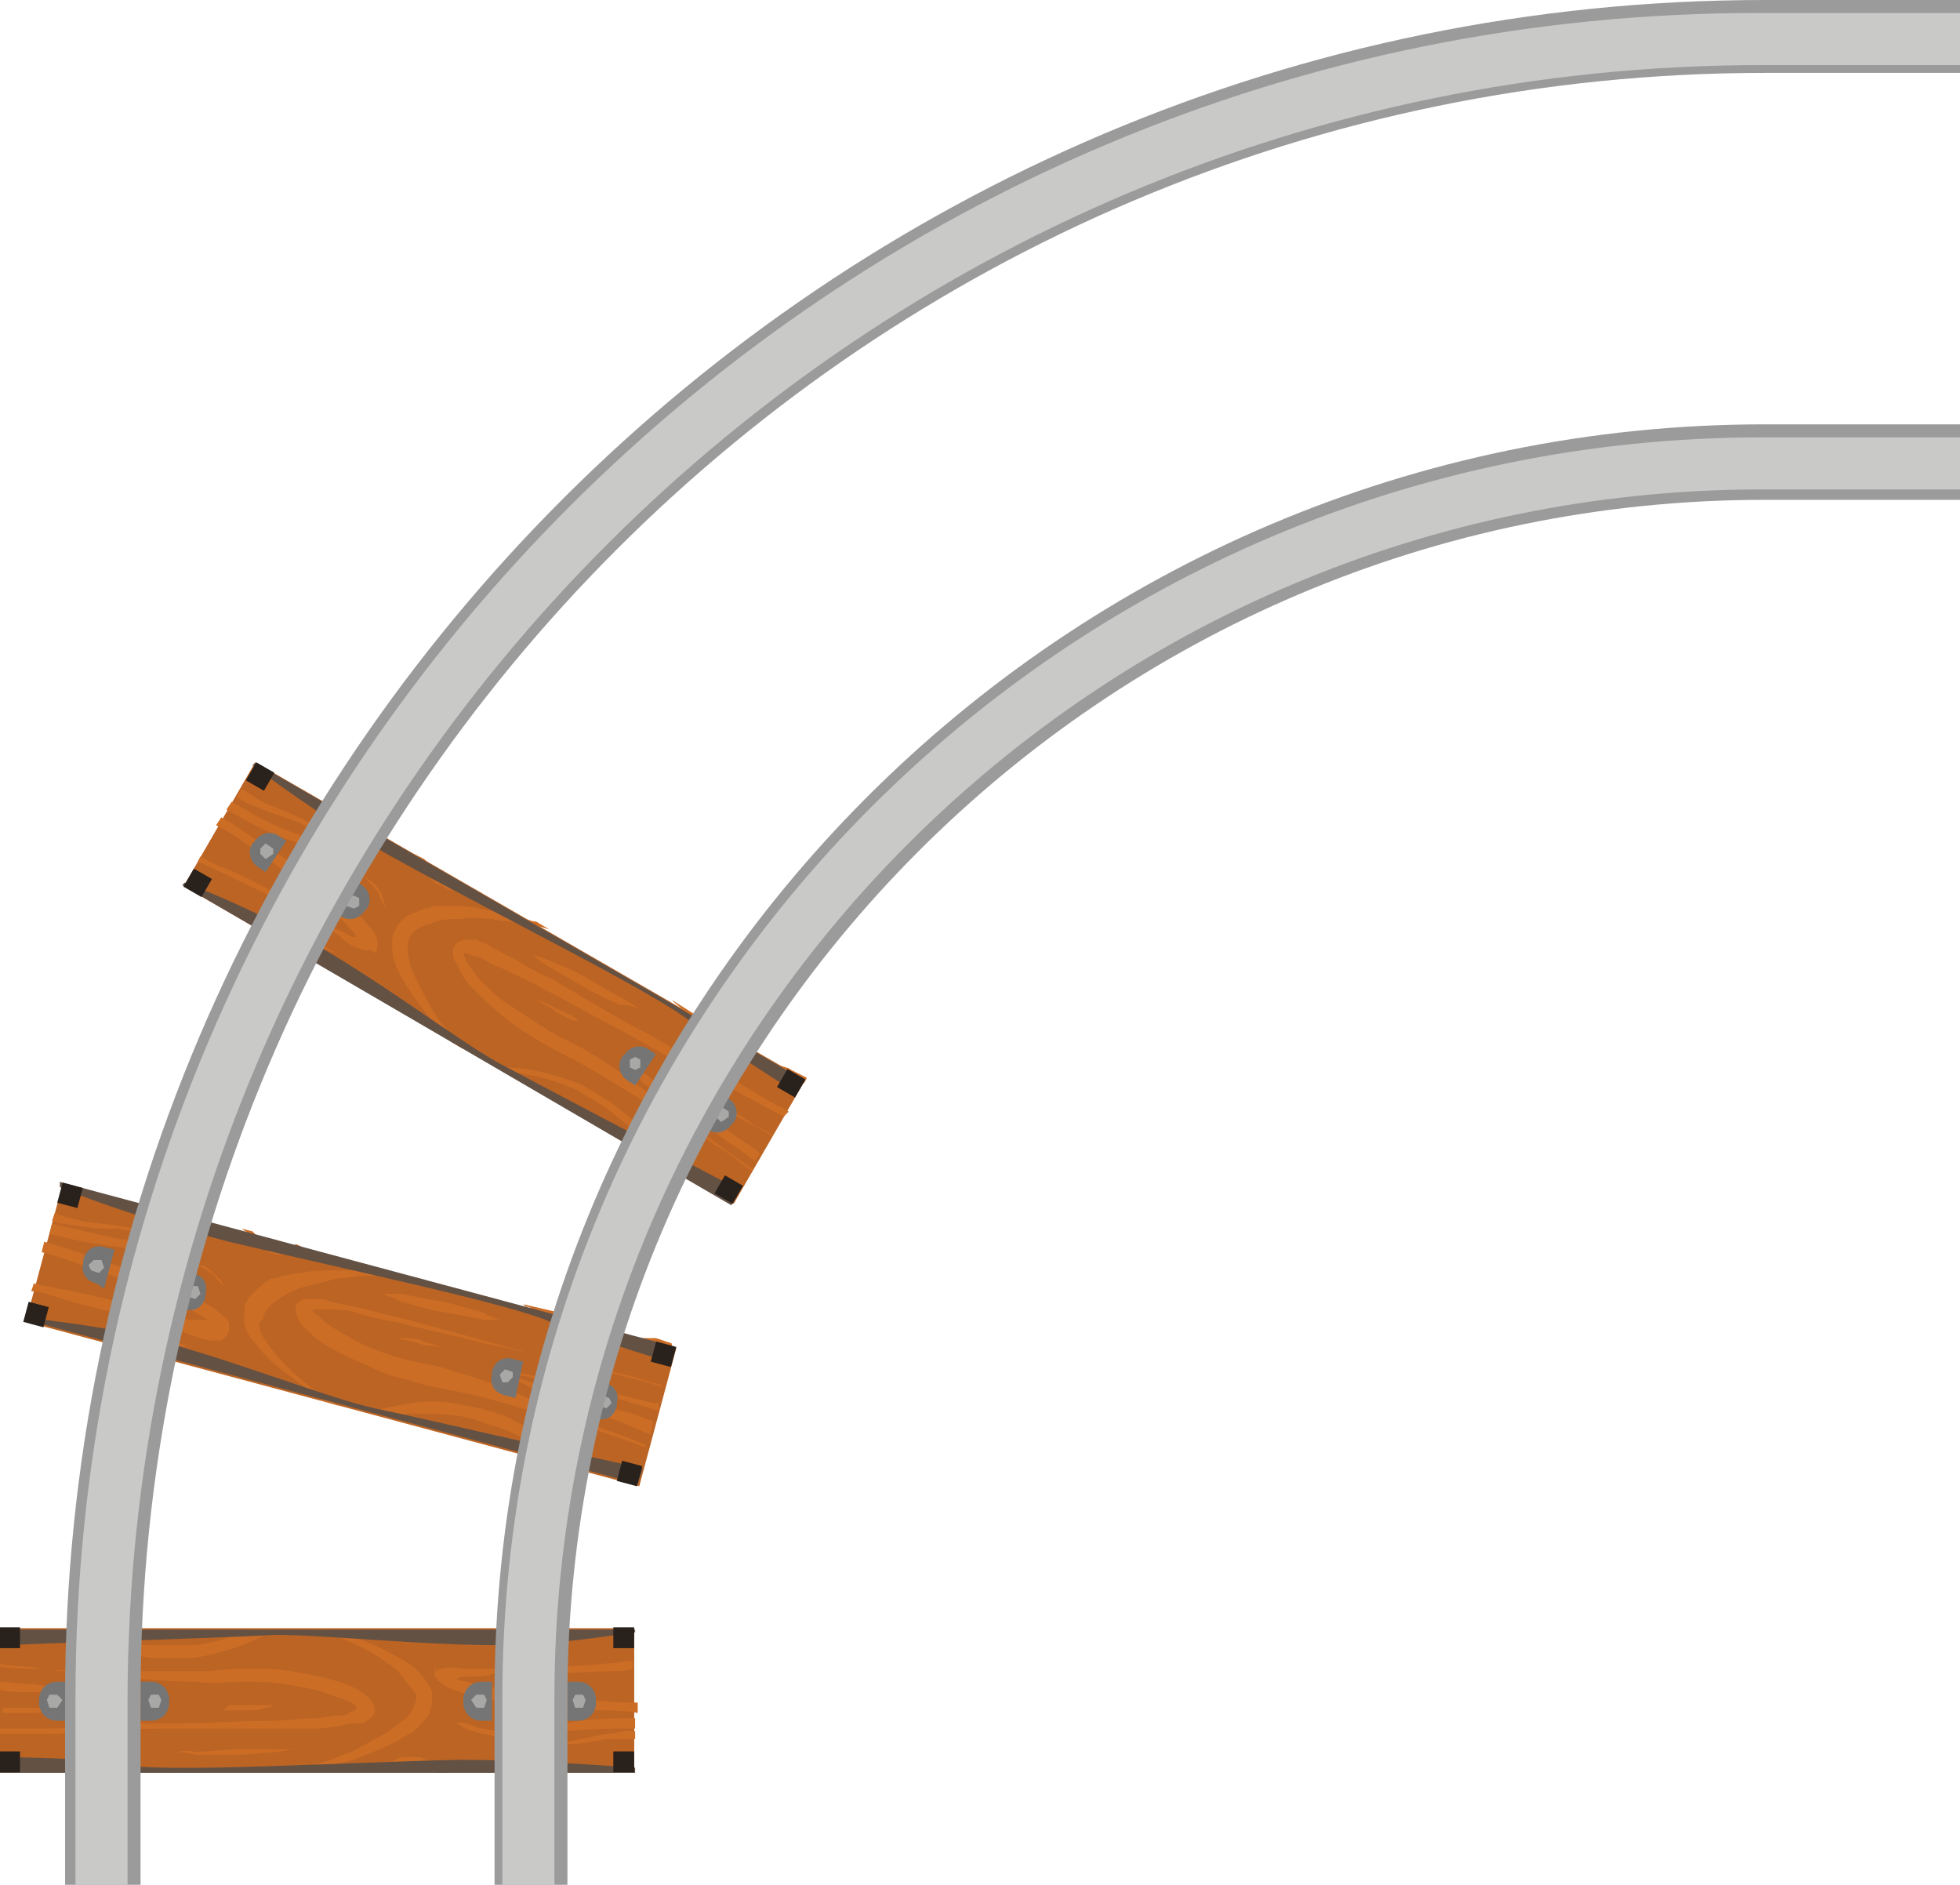 <!-- Generator: Adobe Illustrator 22.0.1, SVG Export Plug-In  -->
<svg version="1.1"
	 xmlns="http://www.w3.org/2000/svg" xmlns:xlink="http://www.w3.org/1999/xlink" xmlns:a="http://ns.adobe.com/AdobeSVGViewerExtensions/3.0/"
	 x="0px" y="0px" width="75.3px" height="72.4px" viewBox="0 0 75.3 72.4" style="enable-background:new 0 0 75.3 72.4;"
	 xml:space="preserve">
<style type="text/css">
	.st0{fill:#BC6423;}
	.st1{fill:#CC6D26;}
	.st2{fill:#635144;}
	.st3{fill:#29211C;}
	.st4{fill:#757575;}
	.st5{fill:#A8A8A7;}
	.st6{fill:#9B9B9B;}
	.st7{fill:#C9C9C8;}
</style>
<defs>
</defs>
<g>
	<g>
		<g>
			<g>
				<g>
					<g>
						
							<rect y="62.6" transform="matrix(-1 -1.224647e-16 1.224647e-16 -1 24.366 130.644)" class="st0" width="24.4" height="5.5"/>
					</g>
					<g>
						<path class="st1" d="M19.9,63.2c0,0-0.5-0.1-1-0.1c-0.2,0-0.5,0-0.7,0c-0.2,0-0.3,0.1-0.3,0.1s0.5,0,1,0
							C19.5,63.2,19.9,63.2,19.9,63.2L19.9,63.2z"/>
					</g>
					<g>
						<path class="st1" d="M8.5,65.7c0,0,0.1,0,0.3,0c0.2,0,0.4,0,0.7,0c0.2,0,0.5,0,0.7-0.1c0.2,0,0.3-0.1,0.3-0.1s-0.5,0-1,0
							c-0.2,0-0.5,0-0.7,0C8.6,65.7,8.5,65.7,8.5,65.7L8.5,65.7z"/>
					</g>
					<g>
						<path class="st1" d="M6.8,67.3c0,0,0.3,0,0.7,0.1c0.4,0,1,0,1.6,0c0.6,0,1.2-0.1,1.6-0.1c0.4-0.1,0.7-0.1,0.7-0.1
							s-0.1,0-0.2,0c-0.1,0-0.3,0-0.5,0c-0.4,0-1,0-1.6,0c-0.6,0-1.2,0.1-1.6,0.1C7.1,67.2,6.8,67.3,6.8,67.3L6.8,67.3z"/>
					</g>
					<g>
						<path class="st1" d="M2,62.6c0.3,0.1,0.5,0.1,0.8,0.2C3.5,62.9,4.2,63,5,63.1c0.4,0.1,0.8,0.1,1.1,0.1c0.2,0,0.4,0,0.6,0
							c0.2,0,0.4,0,0.5,0c0.7,0,1.3-0.2,1.9-0.4c0.2-0.1,0.4-0.2,0.5-0.2h0.9c-0.3,0.2-0.7,0.4-1.2,0.6c-0.6,0.2-1.2,0.4-2,0.5
							c-0.2,0-0.4,0-0.6,0c-0.2,0-0.4,0-0.6,0c-0.4,0-0.8-0.1-1.2-0.2c-0.8-0.2-1.5-0.3-2.2-0.5c-0.5-0.1-1-0.2-1.5-0.3H2z"/>
					</g>
					<g>
						<path class="st1" d="M15.3,64.2c-0.6-0.5-1.3-0.9-1.8-1.1c-0.6-0.3-1.1-0.4-1.5-0.5c0,0,0,0,0,0h0.6c0.3,0.1,0.6,0.2,1,0.3
							c0.6,0.2,1.3,0.5,2.1,1c0.3,0.2,0.7,0.6,0.9,1.1l0,0.2c0,0.1,0,0.1,0,0.2c0,0.1-0.1,0.3-0.1,0.4c-0.1,0.2-0.3,0.4-0.5,0.6
							c-0.1,0.1-0.2,0.2-0.3,0.2c-0.1,0.1-0.2,0.1-0.3,0.2c-0.2,0.1-0.4,0.2-0.6,0.3c-0.4,0.2-0.8,0.3-1.2,0.5
							c-0.4,0.1-0.8,0.2-1.1,0.3c-0.2,0-0.3,0.1-0.5,0.1h-0.6c0,0,0,0,0,0c0.3-0.1,0.6-0.2,1-0.3c0.4-0.1,0.7-0.3,1.1-0.4
							c0.4-0.2,0.7-0.4,1.1-0.6c0.4-0.2,0.7-0.5,1-0.7c0.3-0.3,0.4-0.6,0.4-0.9C15.8,64.8,15.5,64.5,15.3,64.2z"/>
					</g>
					<g>
						<path class="st1" d="M0,66.4c0.3,0,0.6,0,1,0c0.9,0,1.8,0,2.8-0.1c1-0.1,2.1-0.1,3.2-0.1c1.1,0,2.2-0.1,3.4-0.1
							c0.6,0,1.2-0.1,1.7-0.1c0.3,0,0.6-0.1,0.9-0.1c0.1,0,0.3,0,0.4-0.1l0.2-0.1c0,0,0.1,0,0.1-0.1c0,0,0,0,0,0
							c0-0.1-0.1-0.1-0.2-0.2c-0.2-0.1-0.5-0.2-0.8-0.3c-0.5-0.2-1.1-0.3-1.7-0.4c-0.6-0.1-1.1-0.1-1.7-0.1c-0.5,0-1.1,0.1-1.7,0
							c-1.1,0-2.2-0.1-3.2-0.2c-1-0.1-2-0.2-2.8-0.3c-0.6-0.1-1.2-0.1-1.7-0.2V64c0.5,0.1,1.1,0.1,1.7,0.1c0.9,0.1,1.8,0.1,2.9,0.1
							c1,0,2.1,0,3.2,0c0.5,0,1.1-0.1,1.7-0.1c0.6,0,1.2,0,1.8,0.1c0.6,0.1,1.2,0.2,1.8,0.4c0.3,0.1,0.6,0.2,0.9,0.4
							c0.1,0.1,0.3,0.2,0.4,0.4c0.1,0.1,0.1,0.3,0.1,0.4c-0.1,0.2-0.2,0.2-0.3,0.3c-0.1,0.1-0.2,0.1-0.3,0.1l-0.2,0
							c-0.1,0-0.3,0-0.5,0.1c-0.3,0-0.6,0.1-0.9,0.1c-0.6,0-1.2,0-1.8,0c-1.2,0-2.3,0-3.4,0c-1.1,0-2.2,0-3.2,0.1
							c-0.5,0-1,0-1.5,0.1c-0.5,0-0.9,0-1.4,0c-0.3,0-0.7,0-1,0V66.4z"/>
					</g>
					<g>
						<path class="st1" d="M0,65.6c0.3,0,0.6,0,1,0c0.7,0,1.5,0,2.3,0c0.4,0,0.9,0,1.3-0.1c0.4,0,0.9-0.1,1.3-0.2c0,0-0.1,0-0.1,0
							c-0.1,0-0.2,0-0.3,0c-0.2,0-0.4,0-0.7-0.1c-0.4,0-0.9-0.1-1.3-0.1C2.7,65,1.9,65,1.2,65c-0.5,0-0.9,0-1.2-0.1v-0.3
							c0.3,0,0.8,0.1,1.3,0.1c0.7,0.1,1.5,0.1,2.3,0.2C4,65,4.4,65,4.8,65.1c0.2,0,0.4,0.1,0.7,0.1c0.1,0,0.2,0,0.3,0.1
							c0.1,0,0.1,0,0.2,0c0,0,0,0,0.1,0c0,0,0,0.1,0,0.1c0,0-0.1,0-0.1,0c-0.5,0.1-0.9,0.1-1.3,0.2c-0.4,0-0.9,0.1-1.3,0.1
							c-0.8,0-1.6,0.1-2.3,0.1c-0.4,0-0.7,0-1,0V65.6z"/>
					</g>
					<g>
						<path class="st1" d="M1.1,67.6c0.2,0,0.4,0,0.6,0c0.2,0,0.4,0,0.6,0c0.4,0,0.8,0.1,1.2,0.1C4.2,67.8,5,67.9,5.7,68
							c0.1,0,0.1,0,0.2,0H4.6C4.2,68,3.8,68,3.4,68c-0.4,0-0.8,0-1.2-0.1c-0.2,0-0.4,0-0.6,0c-0.2,0-0.4,0-0.5,0.1
							C1,68,0.8,68,0.6,68.1H0v-0.2C0.4,67.7,0.7,67.6,1.1,67.6z"/>
					</g>
					<g>
						<path class="st1" d="M14.6,68c0.2-0.1,0.4-0.3,0.6-0.4c0.1-0.1,0.3-0.1,0.4-0.1c0.1,0,0.3,0,0.5,0c0.1,0,0.3,0.1,0.4,0.2
							c0.1,0.1,0.2,0.1,0.3,0.2c0.2,0.1,0.3,0.2,0.5,0.2h-0.4c-0.1,0-0.1,0-0.2-0.1c-0.1,0-0.2-0.1-0.4-0.2c-0.1,0-0.1-0.1-0.2-0.1
							c-0.1,0-0.1,0-0.2,0c-0.1,0-0.2,0-0.3,0c-0.1,0-0.2,0.1-0.3,0.1c-0.1,0.1-0.2,0.1-0.3,0.2L14.6,68C14.5,68,14.6,68,14.6,68z"
							/>
					</g>
					<g>
						<path class="st1" d="M21.8,66.9c0.5-0.1,1-0.2,1.5-0.3c0.3,0,0.5-0.1,0.8-0.1c0.1,0,0.2,0,0.3,0v0.3c-0.1,0-0.2,0-0.4,0
							c-0.2,0-0.5,0-0.7,0c-0.5,0.1-1,0.2-1.5,0.2c-0.5,0.1-0.9,0.1-1.3,0.1c-0.8,0-1.3,0-1.3,0s0.5,0,1.3-0.1
							C20.8,67.1,21.3,67,21.8,66.9z"/>
					</g>
					<g>
						<path class="st1" d="M18.5,66.4c0.2,0,0.4,0.1,0.7,0.1c0.2,0,0.5,0,0.8,0c0.3,0,0.5-0.1,0.8-0.1c0.3-0.1,0.6-0.1,0.9-0.2
							c1-0.2,1.9-0.2,2.7-0.2v0.4c-0.8,0-1.7,0-2.7,0.1c-0.3,0-0.6,0.1-0.9,0.1c-0.3,0-0.6,0.1-0.8,0.1c-0.3,0-0.5,0-0.8,0
							c-0.3,0-0.5-0.1-0.7-0.1c-0.2-0.1-0.4-0.1-0.6-0.2c-0.2-0.1-0.3-0.2-0.4-0.2c-0.2-0.1-0.3-0.2-0.3-0.2s0.1,0.1,0.3,0.2
							C17.8,66.1,18.1,66.3,18.5,66.4z"/>
					</g>
					<g>
						<path class="st1" d="M16.7,64.1c0,0.1,0,0.1,0,0.2c0,0.1,0,0.1,0.1,0.2c0,0.1,0.1,0.1,0.1,0.1c0.2,0.2,0.3,0.2,0.5,0.3
							c0.3,0.1,0.6,0.2,0.9,0.3c0.6,0.1,1.1,0.2,1.6,0.3c1.1,0.1,2.1,0.2,2.9,0.2c0.7,0,1.2,0,1.7,0.1v-0.4c-0.5,0-1,0-1.7-0.1
							c-0.8,0-1.8-0.1-2.9-0.3c-0.5-0.1-1-0.2-1.6-0.3c-0.3-0.1-0.5-0.1-0.8-0.2c0,0,0,0,0,0c0.2-0.1,0.4-0.1,0.6-0.1
							c0.3,0,0.6,0,0.8-0.1c0.6,0,1.1,0,1.6,0c1.1,0,2.1-0.1,2.9-0.1c0.3,0,0.6,0,0.9-0.1v-0.3c-0.3,0-0.6,0.1-1,0.1
							c-0.8,0.1-1.8,0.1-2.9,0.2c-0.5,0-1.1,0-1.6,0c-0.3,0-0.6,0-0.9,0c-0.3,0-0.6-0.1-0.9,0l-0.1,0c-0.1,0-0.1,0.1-0.2,0.1
							C16.8,64,16.7,64,16.7,64.1z M17.2,64.4L17.2,64.4C17.2,64.4,17.2,64.4,17.2,64.4C17.2,64.4,17.2,64.4,17.2,64.4z"/>
					</g>
				</g>
				<g>
					<path class="st2" d="M24.4,62.7c-1.4,0.2-3.4,0.5-5.1,0.5c-3.1,0-6.8-0.4-8.7-0.4C9,62.9,2.4,63.1,0,63.2v-0.6h24.4V62.7z"/>
				</g>
				<g>
					<path class="st2" d="M4.8,67.8c1.7,0.3,8.4-0.1,12.8-0.2c2.7,0,5.3,0.2,6.8,0.3v0.2H0v-0.6C1.8,67.5,3.9,67.6,4.8,67.8z"/>
				</g>
			</g>
			<g>
				
					<rect x="23.6" y="62.6" transform="matrix(-1 -1.224647e-16 1.224647e-16 -1 47.963 125.91)" class="st3" width="0.8" height="0.8"/>
			</g>
			<g>
				
					<rect x="23.6" y="67.3" transform="matrix(-1 -1.224647e-16 1.224647e-16 -1 47.963 135.377)" class="st3" width="0.8" height="0.8"/>
			</g>
			<g>
				<rect y="62.6" transform="matrix(-1 -1.224647e-16 1.224647e-16 -1 0.768 125.91)" class="st3" width="0.8" height="0.8"/>
			</g>
			<g>
				<rect y="67.3" transform="matrix(-1 -1.224647e-16 1.224647e-16 -1 0.768 135.377)" class="st3" width="0.8" height="0.8"/>
			</g>
		</g>
		<g>
			<g>
				<g>
					<path class="st4" d="M21.8,66.1h0.4c0.4,0,0.7-0.3,0.7-0.7v-0.1c0-0.4-0.3-0.7-0.7-0.7h-0.4V66.1z"/>
				</g>
				<g>
					<polygon class="st5" points="22.4,65.6 22.5,65.3 22.4,65.1 22.1,65.1 22,65.3 22.1,65.6 					"/>
				</g>
			</g>
			<g>
				<g>
					<path class="st4" d="M18.9,64.6h-0.4c-0.4,0-0.7,0.3-0.7,0.7v0.1c0,0.4,0.3,0.7,0.7,0.7h0.4V64.6z"/>
				</g>
				<g>
					<polygon class="st5" points="18.3,65.1 18.1,65.3 18.3,65.6 18.6,65.6 18.7,65.3 18.6,65.1 					"/>
				</g>
			</g>
		</g>
		<g>
			<g>
				<g>
					<path class="st4" d="M5.4,66.1h0.4c0.4,0,0.7-0.3,0.7-0.7v-0.1c0-0.4-0.3-0.7-0.7-0.7H5.4V66.1z"/>
				</g>
				<g>
					<polygon class="st5" points="6.1,65.6 6.2,65.3 6.1,65.1 5.8,65.1 5.7,65.3 5.8,65.6 					"/>
				</g>
			</g>
			<g>
				<g>
					<path class="st4" d="M2.6,64.6H2.2c-0.4,0-0.7,0.3-0.7,0.7v0.1c0,0.4,0.3,0.7,0.7,0.7h0.4V64.6z"/>
				</g>
				<g>
					<polygon class="st5" points="1.9,65.1 1.8,65.3 1.9,65.6 2.2,65.6 2.4,65.3 2.2,65.1 					"/>
				</g>
			</g>
		</g>
	</g>
	<g>
		<g>
			<g>
				<g>
					<g>
						<rect x="6.8" y="35" transform="matrix(0.866 0.5 -0.5 0.866 21.417 -4.429)" class="st0" width="24.4" height="5.5"/>
					</g>
					<g>
						<path class="st1" d="M11.2,35.7c0,0,0.4,0.3,0.8,0.5c0.2,0.1,0.4,0.2,0.6,0.3c0.2,0.1,0.3,0.1,0.3,0.1s-0.4-0.2-0.8-0.5
							C11.6,35.9,11.2,35.7,11.2,35.7L11.2,35.7z"/>
					</g>
					<g>
						<path class="st1" d="M22.3,39.3c0,0-0.1-0.1-0.2-0.2c-0.1-0.1-0.4-0.2-0.6-0.3c-0.2-0.1-0.4-0.2-0.6-0.3
							c-0.2-0.1-0.3-0.1-0.3-0.1s0.4,0.2,0.8,0.5c0.2,0.1,0.4,0.2,0.6,0.3C22.2,39.2,22.3,39.3,22.3,39.3L22.3,39.3z"/>
					</g>
					<g>
						<path class="st1" d="M24.6,38.8c0,0-0.2-0.2-0.6-0.4c-0.4-0.2-0.9-0.5-1.4-0.8c-0.5-0.3-1-0.5-1.5-0.7
							c-0.4-0.2-0.7-0.2-0.7-0.2s0.1,0,0.2,0.1c0.1,0.1,0.3,0.2,0.4,0.3c0.4,0.2,0.9,0.5,1.4,0.8c0.5,0.3,1,0.5,1.4,0.7
							C24.4,38.6,24.6,38.8,24.6,38.8L24.6,38.8z"/>
					</g>
					<g>
						<path class="st1" d="M26.5,45.2c-0.2-0.2-0.4-0.3-0.6-0.5c-0.5-0.5-1.1-1-1.8-1.5c-0.3-0.2-0.6-0.5-0.9-0.7
							c-0.2-0.1-0.3-0.2-0.5-0.3c-0.2-0.1-0.3-0.2-0.5-0.3c-0.6-0.3-1.3-0.5-1.8-0.6c-0.2,0-0.4-0.1-0.6-0.1L19,41
							c0.3,0,0.8,0,1.4,0.1c0.6,0.1,1.3,0.3,2,0.6c0.2,0.1,0.3,0.2,0.5,0.3c0.2,0.1,0.3,0.2,0.5,0.3c0.3,0.2,0.6,0.5,0.9,0.7
							c0.6,0.5,1.1,1.1,1.7,1.6c0.4,0.4,0.8,0.7,1.1,1L26.5,45.2z"/>
					</g>
					<g>
						<path class="st1" d="M15.8,37.2c0.3,0.7,0.7,1.4,1,1.9c0.4,0.5,0.7,0.9,1,1.2c0,0,0,0,0,0L17.3,40c-0.2-0.2-0.4-0.5-0.7-0.8
							c-0.4-0.5-0.9-1.1-1.3-1.9c-0.2-0.4-0.3-0.9-0.2-1.4l0.1-0.2c0-0.1,0.1-0.1,0.1-0.2c0.1-0.1,0.2-0.2,0.3-0.3
							c0.2-0.1,0.5-0.2,0.7-0.3c0.1,0,0.2,0,0.3-0.1c0.1,0,0.2,0,0.3,0c0.2,0,0.5,0,0.7,0c0.4,0,0.9,0.1,1.3,0.2
							c0.4,0.1,0.8,0.2,1.2,0.3c0.2,0,0.3,0.1,0.5,0.1l0.5,0.3c0,0,0,0,0,0c-0.3-0.1-0.7-0.2-1-0.2c-0.4-0.1-0.8-0.1-1.2-0.2
							c-0.4,0-0.8-0.1-1.2,0c-0.4,0-0.8,0-1.2,0.2c-0.4,0.1-0.7,0.3-0.8,0.6C15.6,36.4,15.7,36.8,15.8,37.2z"/>
					</g>
					<g>
						<path class="st1" d="M30.1,42.9c-0.3-0.2-0.6-0.3-0.9-0.5c-0.8-0.4-1.6-0.9-2.5-1.3c-0.9-0.4-1.9-1-2.8-1.5
							c-1-0.5-2-1.1-3-1.6c-0.5-0.3-1-0.5-1.6-0.8c-0.3-0.1-0.5-0.2-0.8-0.4c-0.1,0-0.2-0.1-0.4-0.1l-0.2-0.1c0,0-0.1,0-0.1,0
							c0,0,0,0,0,0c0,0.1,0.1,0.2,0.1,0.3c0.1,0.2,0.3,0.4,0.5,0.7c0.4,0.4,0.8,0.8,1.3,1.1c0.5,0.3,0.9,0.6,1.4,0.9
							c0.5,0.3,1,0.5,1.5,0.8c1,0.6,1.8,1.2,2.6,1.8c0.8,0.6,1.6,1.2,2.3,1.7c0.5,0.4,1,0.7,1.4,1l0,0.1c-0.4-0.3-0.9-0.7-1.4-1
							c-0.7-0.5-1.5-1-2.4-1.5c-0.9-0.5-1.8-1.1-2.7-1.6c-0.5-0.3-1-0.5-1.5-0.8c-0.5-0.3-1-0.6-1.5-1c-0.5-0.4-0.9-0.8-1.3-1.2
							c-0.2-0.2-0.4-0.5-0.5-0.8c-0.1-0.1-0.2-0.3-0.2-0.5c0-0.1,0-0.3,0.2-0.4c0.1-0.1,0.3-0.1,0.4-0.1c0.1,0,0.2,0,0.3,0l0.2,0.1
							c0.1,0,0.3,0.1,0.4,0.2c0.3,0.1,0.5,0.3,0.8,0.4c0.5,0.3,1,0.6,1.5,0.8c1,0.6,2,1.2,2.9,1.7c1,0.5,1.9,1.1,2.8,1.5
							c0.5,0.2,0.9,0.5,1.3,0.7c0.4,0.2,0.8,0.5,1.2,0.7c0.3,0.2,0.6,0.3,0.9,0.5L30.1,42.9z"/>
					</g>
					<g>
						<path class="st1" d="M29.6,43.6c-0.3-0.2-0.5-0.3-0.9-0.5c-0.6-0.3-1.3-0.7-2-1.1c-0.4-0.2-0.8-0.4-1.2-0.6
							c-0.4-0.2-0.8-0.4-1.2-0.5c0,0,0,0,0.1,0.1c0.1,0.1,0.2,0.1,0.3,0.2c0.2,0.1,0.4,0.3,0.5,0.4c0.4,0.3,0.7,0.5,1.1,0.7
							c0.7,0.5,1.4,0.9,1.9,1.3c0.4,0.3,0.8,0.5,1,0.7l-0.2,0.3c-0.3-0.2-0.6-0.5-1-0.7c-0.5-0.4-1.2-0.9-1.9-1.3
							c-0.3-0.2-0.7-0.5-1.1-0.8c-0.2-0.1-0.4-0.3-0.5-0.4c-0.1-0.1-0.2-0.1-0.3-0.2c0,0-0.1-0.1-0.1-0.1c0,0,0,0,0-0.1
							c0,0,0-0.1,0.1-0.1c0,0,0.1,0,0.1,0c0.4,0.1,0.8,0.3,1.3,0.5c0.4,0.2,0.8,0.4,1.2,0.6c0.8,0.4,1.5,0.7,2,1.1
							c0.3,0.2,0.6,0.3,0.9,0.5L29.6,43.6z"/>
					</g>
					<g>
						<path class="st1" d="M29.7,41.3c-0.2-0.1-0.4-0.2-0.5-0.3c-0.2-0.1-0.3-0.2-0.5-0.3c-0.3-0.2-0.6-0.4-1-0.7
							c-0.6-0.5-1.2-1-1.8-1.5c0,0-0.1-0.1-0.1-0.1l1.1,0.7c0.3,0.2,0.6,0.5,1,0.7c0.3,0.2,0.6,0.4,1,0.6c0.2,0.1,0.3,0.2,0.5,0.3
							c0.2,0.1,0.3,0.2,0.5,0.2c0.2,0.1,0.4,0.1,0.5,0.2l0.6,0.3l-0.1,0.2C30.4,41.6,30,41.5,29.7,41.3z"/>
					</g>
					<g>
						<path class="st1" d="M18.2,34.2c-0.2,0-0.5,0.1-0.7,0c-0.1,0-0.3,0-0.4-0.1c-0.1-0.1-0.3-0.1-0.4-0.2
							c-0.1-0.1-0.2-0.2-0.3-0.4c-0.1-0.1-0.1-0.2-0.2-0.3c-0.1-0.2-0.2-0.3-0.3-0.4l0.4,0.2c0,0,0.1,0.1,0.1,0.1
							c0.1,0.1,0.2,0.2,0.2,0.3c0,0.1,0.1,0.1,0.1,0.1c0,0,0.1,0.1,0.1,0.1c0.1,0.1,0.2,0.1,0.3,0.2c0.1,0,0.2,0,0.3,0.1
							c0.1,0,0.2,0,0.3,0l0.5,0.3C18.3,34.2,18.3,34.2,18.2,34.2z"/>
					</g>
					<g>
						<path class="st1" d="M11.5,31.6c-0.5-0.2-0.9-0.3-1.4-0.5c-0.2-0.1-0.5-0.2-0.7-0.3c-0.1-0.1-0.2-0.1-0.3-0.2l0.2-0.3
							c0.1,0.1,0.2,0.1,0.3,0.2c0.2,0.1,0.4,0.3,0.7,0.4c0.5,0.2,1,0.4,1.4,0.6c0.4,0.2,0.9,0.4,1.2,0.6c0.7,0.4,1.1,0.6,1.1,0.6
							s-0.5-0.2-1.2-0.5C12.3,31.9,11.9,31.8,11.5,31.6z"/>
					</g>
					<g>
						<path class="st1" d="M14,33.7c-0.2-0.1-0.3-0.3-0.5-0.4c-0.2-0.1-0.4-0.3-0.7-0.4c-0.2-0.1-0.5-0.2-0.8-0.3
							c-0.3-0.1-0.5-0.2-0.8-0.3c-0.9-0.3-1.8-0.8-2.5-1.2l0.2-0.3c0.7,0.4,1.5,0.9,2.4,1.2c0.3,0.1,0.5,0.2,0.8,0.3
							c0.3,0.1,0.5,0.2,0.8,0.3c0.2,0.1,0.5,0.3,0.7,0.4C13.8,33.3,13.9,33.5,14,33.7c0.2,0.1,0.4,0.2,0.5,0.4
							c0.1,0.1,0.2,0.3,0.2,0.4c0.1,0.2,0.1,0.4,0.1,0.4s0-0.1-0.2-0.4C14.6,34.3,14.3,34,14,33.7z"/>
					</g>
					<g>
						<path class="st1" d="M14.4,36.6c0,0,0.1-0.1,0.1-0.2c0-0.1,0-0.1,0-0.2c0-0.1,0-0.1,0-0.1c-0.1-0.3-0.2-0.4-0.3-0.5
							c-0.2-0.2-0.4-0.5-0.6-0.7c-0.4-0.4-0.9-0.7-1.3-1c-0.9-0.6-1.7-1.2-2.4-1.6c-0.6-0.4-1-0.7-1.4-0.9l-0.2,0.3
							c0.4,0.2,0.9,0.5,1.4,0.9c0.7,0.5,1.5,1,2.3,1.7c0.4,0.3,0.8,0.7,1.2,1.1c0.2,0.2,0.4,0.4,0.5,0.6c0,0,0,0,0,0
							c-0.2,0-0.4-0.1-0.5-0.2c-0.3-0.1-0.5-0.2-0.7-0.4c-0.5-0.3-1-0.5-1.4-0.8c-0.9-0.5-1.8-1-2.6-1.3c-0.3-0.1-0.6-0.3-0.8-0.4
							l-0.1,0.2c0.3,0.1,0.6,0.3,0.9,0.4c0.8,0.4,1.7,0.8,2.6,1.3c0.5,0.3,0.9,0.5,1.4,0.8c0.2,0.1,0.5,0.3,0.7,0.5
							c0.2,0.2,0.5,0.3,0.8,0.4l0.1,0c0.1,0,0.1,0,0.2,0C14.3,36.6,14.4,36.6,14.4,36.6z M14.1,36.1L14.1,36.1
							C14.1,36.1,14.1,36.1,14.1,36.1C14.1,36.1,14.1,36.1,14.1,36.1z"/>
					</g>
				</g>
				<g>
					<path class="st2" d="M7.1,33.9c1.3,0.5,3.1,1.3,4.7,2.2c2.7,1.5,5.7,3.8,7.3,4.7c1.3,0.7,7.2,3.8,9.3,4.9l-0.3,0.6L7,34
						L7.1,33.9z"/>
				</g>
				<g>
					<path class="st2" d="M26.6,39.3c-1.3-1.1-7.4-4.1-11.2-6.2c-2.4-1.3-4.5-2.8-5.7-3.7l0.1-0.1l21.1,12.2L30.6,42
						C29.1,41,27.3,39.9,26.6,39.3z"/>
				</g>
			</g>
			<g>
				<rect x="7.2" y="33.5" transform="matrix(0.866 0.5 -0.5 0.866 17.963 0.755)" class="st3" width="0.8" height="0.8"/>
			</g>
			<g>
				<rect x="9.6" y="29.4" transform="matrix(0.866 0.5 -0.5 0.866 16.234 -0.977)" class="st3" width="0.8" height="0.8"/>
			</g>
			<g>
				
					<rect x="27.6" y="45.3" transform="matrix(0.866 0.5 -0.5 0.866 26.599 -7.881)" class="st3" width="0.8" height="0.8"/>
			</g>
			<g>
				<rect x="30" y="41.2" transform="matrix(0.866 0.5 -0.5 0.866 24.872 -9.614)" class="st3" width="0.8" height="0.8"/>
			</g>
		</g>
		<g>
			<g>
				<g>
					<path class="st4" d="M11,32.3l-0.3-0.2c-0.3-0.2-0.7-0.1-0.9,0.2l-0.1,0.1c-0.2,0.3-0.1,0.7,0.2,0.9l0.3,0.2L11,32.3z"/>
				</g>
				<g>
					<polygon class="st5" points="10.2,32.4 10,32.6 10,32.8 10.2,33 10.5,32.8 10.5,32.6 					"/>
				</g>
			</g>
			<g>
				<g>
					<path class="st4" d="M12.8,35l0.3,0.2c0.3,0.2,0.7,0.1,0.9-0.2l0.1-0.1c0.2-0.3,0.1-0.7-0.2-0.9l-0.3-0.2L12.8,35z"/>
				</g>
				<g>
					<polygon class="st5" points="13.6,34.9 13.8,34.8 13.8,34.5 13.6,34.4 13.3,34.5 13.3,34.8 					"/>
				</g>
			</g>
		</g>
		<g>
			<g>
				<g>
					<path class="st4" d="M25.2,40.5l-0.3-0.2c-0.3-0.2-0.7-0.1-0.9,0.2l-0.1,0.1c-0.2,0.3-0.1,0.7,0.2,0.9l0.3,0.2L25.2,40.5z"/>
				</g>
				<g>
					<polygon class="st5" points="24.4,40.6 24.2,40.7 24.2,41 24.4,41.1 24.6,41 24.6,40.7 					"/>
				</g>
			</g>
			<g>
				<g>
					<path class="st4" d="M26.9,43.2l0.3,0.2c0.3,0.2,0.7,0.1,0.9-0.2l0.1-0.1c0.2-0.3,0.1-0.7-0.2-0.9l-0.3-0.2L26.9,43.2z"/>
				</g>
				<g>
					<polygon class="st5" points="27.7,43.1 28,42.9 28,42.7 27.7,42.5 27.5,42.7 27.5,42.9 					"/>
				</g>
			</g>
		</g>
	</g>
	<g>
		<g>
			<g>
				<g>
					<g>
						
							<rect x="1.3" y="48.5" transform="matrix(0.966 0.259 -0.259 0.966 13.72 -1.732)" class="st0" width="24.4" height="5.5"/>
					</g>
					<g>
						<path class="st1" d="M5.4,51.3c0,0,0.4,0.2,0.9,0.3c0.2,0.1,0.5,0.1,0.7,0.1c0.2,0,0.3,0,0.3,0s-0.5-0.1-0.9-0.2
							C5.9,51.4,5.4,51.3,5.4,51.3L5.4,51.3z"/>
					</g>
					<g>
						<path class="st1" d="M17.1,51.8c0,0-0.1,0-0.3-0.1c-0.2-0.1-0.4-0.1-0.6-0.2c-0.2-0.1-0.5-0.1-0.7-0.1c-0.2,0-0.3,0-0.3,0
							s0.5,0.1,0.9,0.2c0.2,0.1,0.5,0.1,0.6,0.1C17,51.8,17.1,51.8,17.1,51.8L17.1,51.8z"/>
					</g>
					<g>
						<path class="st1" d="M19.2,50.7c0,0-0.3-0.1-0.7-0.3c-0.4-0.1-1-0.3-1.5-0.4c-0.6-0.1-1.1-0.2-1.6-0.3c-0.4,0-0.7,0-0.7,0
							s0.1,0,0.2,0.1c0.1,0,0.3,0.1,0.5,0.2c0.4,0.1,1,0.3,1.6,0.4c0.6,0.1,1.1,0.2,1.6,0.3C18.9,50.7,19.2,50.7,19.2,50.7
							L19.2,50.7z"/>
					</g>
					<g>
						<path class="st1" d="M22.6,56.5c-0.2-0.1-0.5-0.2-0.7-0.4c-0.7-0.3-1.4-0.7-2.1-1c-0.4-0.2-0.7-0.3-1.1-0.4
							c-0.2-0.1-0.3-0.1-0.5-0.2c-0.2,0-0.4-0.1-0.5-0.1c-0.7-0.1-1.4-0.1-1.9-0.1c-0.2,0-0.4,0.1-0.6,0.1l-0.8-0.2
							c0.3-0.1,0.8-0.2,1.4-0.3c0.6-0.1,1.3-0.1,2.1,0.1c0.2,0,0.4,0.1,0.6,0.1c0.2,0.1,0.4,0.1,0.6,0.2c0.4,0.1,0.7,0.3,1.1,0.5
							c0.7,0.3,1.4,0.7,2,1.1c0.5,0.3,0.9,0.5,1.4,0.7L22.6,56.5z"/>
					</g>
					<g>
						<path class="st1" d="M10.2,51.5c0.4,0.6,1,1.2,1.5,1.6c0.5,0.4,1,0.7,1.3,0.9c0,0,0,0,0,0l-0.6-0.2c-0.2-0.2-0.5-0.4-0.8-0.6
							c-0.5-0.4-1.2-0.8-1.7-1.5c-0.3-0.3-0.6-0.7-0.5-1.3l0-0.2c0-0.1,0-0.1,0.1-0.2c0-0.1,0.1-0.2,0.2-0.3
							c0.2-0.2,0.4-0.4,0.6-0.5c0.1-0.1,0.2-0.1,0.3-0.1c0.1,0,0.2-0.1,0.3-0.1c0.2,0,0.4-0.1,0.7-0.1c0.4-0.1,0.9-0.1,1.3-0.1
							c0.4,0,0.8,0,1.2,0c0.2,0,0.3,0,0.5,0l0.6,0.2c0,0,0,0,0,0c-0.3,0-0.7,0-1,0c-0.4,0-0.8,0.1-1.2,0.1c-0.4,0.1-0.8,0.2-1.2,0.3
							c-0.4,0.1-0.8,0.3-1.1,0.5c-0.3,0.2-0.6,0.5-0.6,0.8C9.8,50.8,10,51.2,10.2,51.5z"/>
					</g>
					<g>
						<path class="st1" d="M25.5,53.3c-0.3-0.1-0.6-0.2-1-0.3c-0.9-0.2-1.8-0.5-2.8-0.7c-1-0.2-2-0.5-3.1-0.7
							c-1.1-0.3-2.2-0.5-3.3-0.8c-0.6-0.1-1.1-0.2-1.7-0.4c-0.3-0.1-0.6-0.1-0.9-0.1c-0.1,0-0.3,0-0.4,0l-0.2,0c0,0-0.1,0-0.1,0
							c0,0,0,0,0,0c0,0.1,0.1,0.2,0.2,0.2c0.2,0.2,0.4,0.4,0.6,0.5c0.5,0.3,1,0.6,1.5,0.8c0.5,0.2,1.1,0.4,1.6,0.5
							c0.5,0.1,1.1,0.2,1.6,0.4c1.1,0.3,2.1,0.7,3,1.1c0.9,0.4,1.8,0.7,2.7,1.1c0.6,0.2,1.1,0.4,1.6,0.6l0,0.1
							c-0.5-0.2-1.1-0.4-1.7-0.6c-0.8-0.3-1.8-0.6-2.7-0.8c-1-0.3-2-0.6-3.1-0.8c-0.5-0.1-1.1-0.2-1.6-0.4c-0.6-0.1-1.1-0.3-1.7-0.6
							c-0.5-0.2-1.1-0.5-1.6-0.8c-0.3-0.2-0.5-0.4-0.7-0.6c-0.1-0.1-0.2-0.2-0.3-0.5c0-0.1-0.1-0.3,0-0.4c0.1-0.1,0.2-0.2,0.3-0.2
							c0.1,0,0.2,0,0.3,0l0.2,0c0.1,0,0.3,0,0.5,0.1c0.3,0.1,0.6,0.1,0.9,0.2c0.6,0.1,1.1,0.3,1.7,0.4c1.1,0.3,2.2,0.6,3.3,0.9
							c1.1,0.3,2.1,0.6,3.1,0.8c0.5,0.1,1,0.2,1.4,0.3c0.5,0.1,0.9,0.2,1.3,0.3c0.3,0.1,0.6,0.2,1,0.3L25.5,53.3z"/>
					</g>
					<g>
						<path class="st1" d="M25.3,54.2c-0.3-0.1-0.6-0.2-1-0.3c-0.6-0.2-1.4-0.4-2.2-0.6c-0.4-0.1-0.8-0.2-1.3-0.3
							c-0.4-0.1-0.9-0.2-1.3-0.2c0,0,0.1,0,0.1,0c0.1,0,0.2,0.1,0.3,0.1c0.2,0.1,0.4,0.2,0.6,0.2c0.4,0.2,0.8,0.3,1.2,0.4
							c0.8,0.3,1.5,0.5,2.2,0.7c0.5,0.1,0.9,0.3,1.2,0.4L25,55.1c-0.3-0.1-0.7-0.3-1.2-0.5c-0.6-0.2-1.4-0.5-2.2-0.8
							c-0.4-0.2-0.8-0.3-1.2-0.5c-0.2-0.1-0.4-0.2-0.6-0.3c-0.1,0-0.2-0.1-0.3-0.1c-0.1,0-0.1-0.1-0.2-0.1c0,0,0,0,0,0
							c0,0,0-0.1,0-0.1c0,0,0.1,0,0.1,0c0.5,0,0.9,0.1,1.3,0.2c0.4,0.1,0.9,0.2,1.3,0.3c0.8,0.2,1.6,0.3,2.3,0.5
							c0.4,0.1,0.7,0.2,1,0.2L25.3,54.2z"/>
					</g>
					<g>
						<path class="st1" d="M24.7,51.9c-0.2,0-0.4-0.1-0.6-0.1c-0.2,0-0.4-0.1-0.6-0.2c-0.4-0.1-0.7-0.3-1.1-0.4
							c-0.7-0.3-1.4-0.6-2.1-1c-0.1,0-0.1,0-0.2-0.1l1.3,0.3c0.4,0.1,0.7,0.3,1.1,0.4c0.4,0.1,0.7,0.2,1.1,0.4
							c0.2,0.1,0.4,0.1,0.5,0.1c0.2,0,0.4,0.1,0.5,0.1c0.2,0,0.4,0,0.6,0l0.6,0.2L25.9,52C25.5,52,25.1,52,24.7,51.9z"/>
					</g>
					<g>
						<path class="st1" d="M11.8,48c-0.2,0.1-0.4,0.2-0.7,0.2c-0.1,0-0.3,0-0.4,0c-0.1,0-0.3-0.1-0.4-0.1c-0.1-0.1-0.2-0.2-0.3-0.3
							c-0.1-0.1-0.2-0.2-0.3-0.3c-0.1-0.1-0.3-0.2-0.4-0.3l0.4,0.1c0,0,0.1,0.1,0.1,0.1c0.1,0.1,0.2,0.2,0.3,0.2
							c0.1,0,0.1,0.1,0.2,0.1c0,0,0.1,0.1,0.2,0.1c0.1,0,0.2,0.1,0.3,0.1c0.1,0,0.2,0,0.3,0c0.1,0,0.2-0.1,0.3-0.1L11.8,48
							C11.9,48,11.8,48,11.8,48z"/>
					</g>
					<g>
						<path class="st1" d="M4.6,47.2c-0.5,0-1,0-1.5-0.1c-0.3,0-0.5-0.1-0.8-0.1c-0.1,0-0.2-0.1-0.3-0.1l0.1-0.3
							c0.1,0,0.2,0.1,0.3,0.1c0.2,0.1,0.5,0.1,0.7,0.2c0.5,0.1,1,0.1,1.5,0.2c0.5,0.1,0.9,0.1,1.3,0.2c0.8,0.2,1.2,0.3,1.2,0.3
							s-0.5-0.1-1.3-0.2C5.5,47.3,5.1,47.3,4.6,47.2z"/>
					</g>
					<g>
						<path class="st1" d="M7.6,48.6c-0.2-0.1-0.4-0.2-0.6-0.3c-0.2-0.1-0.5-0.1-0.7-0.2c-0.3,0-0.5-0.1-0.8-0.1
							c-0.3,0-0.6,0-0.9-0.1c-1-0.1-1.9-0.3-2.7-0.5l0.1-0.4c0.8,0.2,1.7,0.4,2.6,0.6c0.3,0,0.6,0.1,0.9,0.1c0.3,0,0.6,0.1,0.8,0.1
							C6.5,48,6.8,48.1,7,48.2C7.2,48.3,7.5,48.4,7.6,48.6c0.2,0,0.4,0.1,0.5,0.2c0.1,0.1,0.2,0.2,0.3,0.3c0.2,0.2,0.2,0.3,0.2,0.3
							s-0.1-0.1-0.3-0.3C8.3,49,8,48.8,7.6,48.6z"/>
					</g>
					<g>
						<path class="st1" d="M8.7,51.3c0,0,0.1-0.1,0.1-0.2c0-0.1,0-0.1,0-0.2c0-0.1,0-0.1,0-0.1c-0.1-0.2-0.3-0.3-0.4-0.4
							c-0.2-0.2-0.5-0.3-0.8-0.5c-0.5-0.3-1-0.5-1.5-0.7c-1-0.4-2-0.7-2.8-1c-0.6-0.2-1.2-0.4-1.6-0.5l-0.1,0.4
							c0.4,0.1,1,0.3,1.6,0.5c0.8,0.3,1.7,0.6,2.7,1c0.5,0.2,1,0.5,1.4,0.7c0.2,0.1,0.5,0.3,0.7,0.4c0,0,0,0,0,0c-0.2,0-0.4,0-0.6,0
							c-0.3,0-0.5-0.1-0.8-0.2c-0.5-0.1-1.1-0.3-1.6-0.4c-1-0.2-2-0.5-2.8-0.6c-0.3-0.1-0.6-0.1-0.9-0.2l-0.1,0.3
							c0.3,0,0.6,0.1,0.9,0.2C3,50.1,4,50.3,5,50.6c0.5,0.1,1,0.3,1.6,0.4c0.3,0.1,0.5,0.2,0.8,0.3c0.3,0.1,0.5,0.2,0.9,0.2l0.1,0
							c0.1,0,0.1,0,0.2-0.1C8.7,51.4,8.7,51.3,8.7,51.3z M8.3,50.9L8.3,50.9C8.3,50.9,8.3,50.9,8.3,50.9C8.3,50.9,8.3,50.9,8.3,50.9
							z"/>
					</g>
				</g>
				<g>
					<path class="st2" d="M1,50.6c1.4,0.2,3.4,0.4,5.1,0.9c3,0.8,6.5,2.2,8.3,2.6c1.5,0.3,7.9,1.8,10.3,2.3l-0.2,0.6L1,50.7L1,50.6z
						"/>
				</g>
				<g>
					<path class="st2" d="M21.2,50.8c-1.5-0.7-8.2-2.1-12.4-3.1c-2.7-0.7-5.1-1.5-6.5-2.1l0-0.2l23.5,6.3l-0.2,0.6
						C24.1,51.8,22,51.2,21.2,50.8z"/>
				</g>
			</g>
			<g>
				<rect x="1" y="50.1" transform="matrix(0.966 0.259 -0.259 0.966 13.111 1.349)" class="st3" width="0.8" height="0.8"/>
			</g>
			<g>
				
					<rect x="2.3" y="45.5" transform="matrix(0.966 0.259 -0.259 0.966 11.97 0.877)" class="st3" width="0.8" height="0.8"/>
			</g>
			<g>
				
					<rect x="23.8" y="56.2" transform="matrix(0.966 0.259 -0.259 0.966 15.469 -4.341)" class="st3" width="0.8" height="0.8"/>
			</g>
			<g>
				
					<rect x="25.1" y="51.6" transform="matrix(0.966 0.259 -0.259 0.966 14.327 -4.814)" class="st3" width="0.8" height="0.8"/>
			</g>
		</g>
		<g>
			<g>
				<g>
					<path class="st4" d="M4.4,48L4,47.9c-0.4-0.1-0.7,0.1-0.8,0.5l0,0.1c-0.1,0.4,0.1,0.7,0.5,0.8L4,49.5L4.4,48z"/>
				</g>
				<g>
					<polygon class="st5" points="3.6,48.4 3.4,48.6 3.5,48.8 3.8,48.9 4,48.7 3.9,48.4 					"/>
				</g>
			</g>
			<g>
				<g>
					<path class="st4" d="M6.7,50.2l0.4,0.1c0.4,0.1,0.7-0.1,0.8-0.5l0-0.1c0.1-0.4-0.1-0.7-0.5-0.8l-0.4-0.1L6.7,50.2z"/>
				</g>
				<g>
					<polygon class="st5" points="7.5,49.9 7.7,49.7 7.6,49.4 7.3,49.4 7.2,49.6 7.2,49.8 					"/>
				</g>
			</g>
		</g>
		<g>
			<g>
				<g>
					<path class="st4" d="M20.1,52.3l-0.4-0.1c-0.4-0.1-0.7,0.1-0.8,0.5l0,0.1c-0.1,0.4,0.1,0.7,0.5,0.8l0.4,0.1L20.1,52.3z"/>
				</g>
				<g>
					<polygon class="st5" points="19.4,52.6 19.2,52.8 19.3,53.1 19.5,53.1 19.7,52.9 19.7,52.7 					"/>
				</g>
			</g>
			<g>
				<g>
					<path class="st4" d="M22.5,54.4l0.4,0.1c0.4,0.1,0.7-0.1,0.8-0.5l0-0.1c0.1-0.4-0.1-0.7-0.5-0.8L22.9,53L22.5,54.4z"/>
				</g>
				<g>
					<polygon class="st5" points="23.3,54.1 23.5,53.9 23.4,53.7 23.1,53.6 22.9,53.8 23,54 					"/>
				</g>
			</g>
		</g>
	</g>
	<g>
		<path class="st6" d="M2.5,72.4h2.9v-7.2c0-34.4,28-62.4,62.4-62.4h7.6V0h-7.6C31.8,0,2.5,29.3,2.5,65.2V72.4z"/>
	</g>
	<g>
		<path class="st7" d="M2.9,72.4h2v-7.2C5,30.6,33.1,2.5,67.7,2.5h7.6v-2h-7.6C32,0.4,2.9,29.5,2.9,65.2V72.4z"/>
	</g>
	<g>
		<path class="st6" d="M18.9,72.4h2.9v-7.2c0-25.3,20.6-46,46-46h7.6v-2.9h-7.6c-26.9,0-48.8,21.9-48.8,48.8V72.4z"/>
	</g>
	<g>
		<path class="st7" d="M19.3,72.4h2v-7.2c0-25.6,20.8-46.4,46.4-46.4h7.6v-2h-7.6c-26.7,0-48.4,21.7-48.4,48.4V72.4z"/>
	</g>
</g>
</svg>
